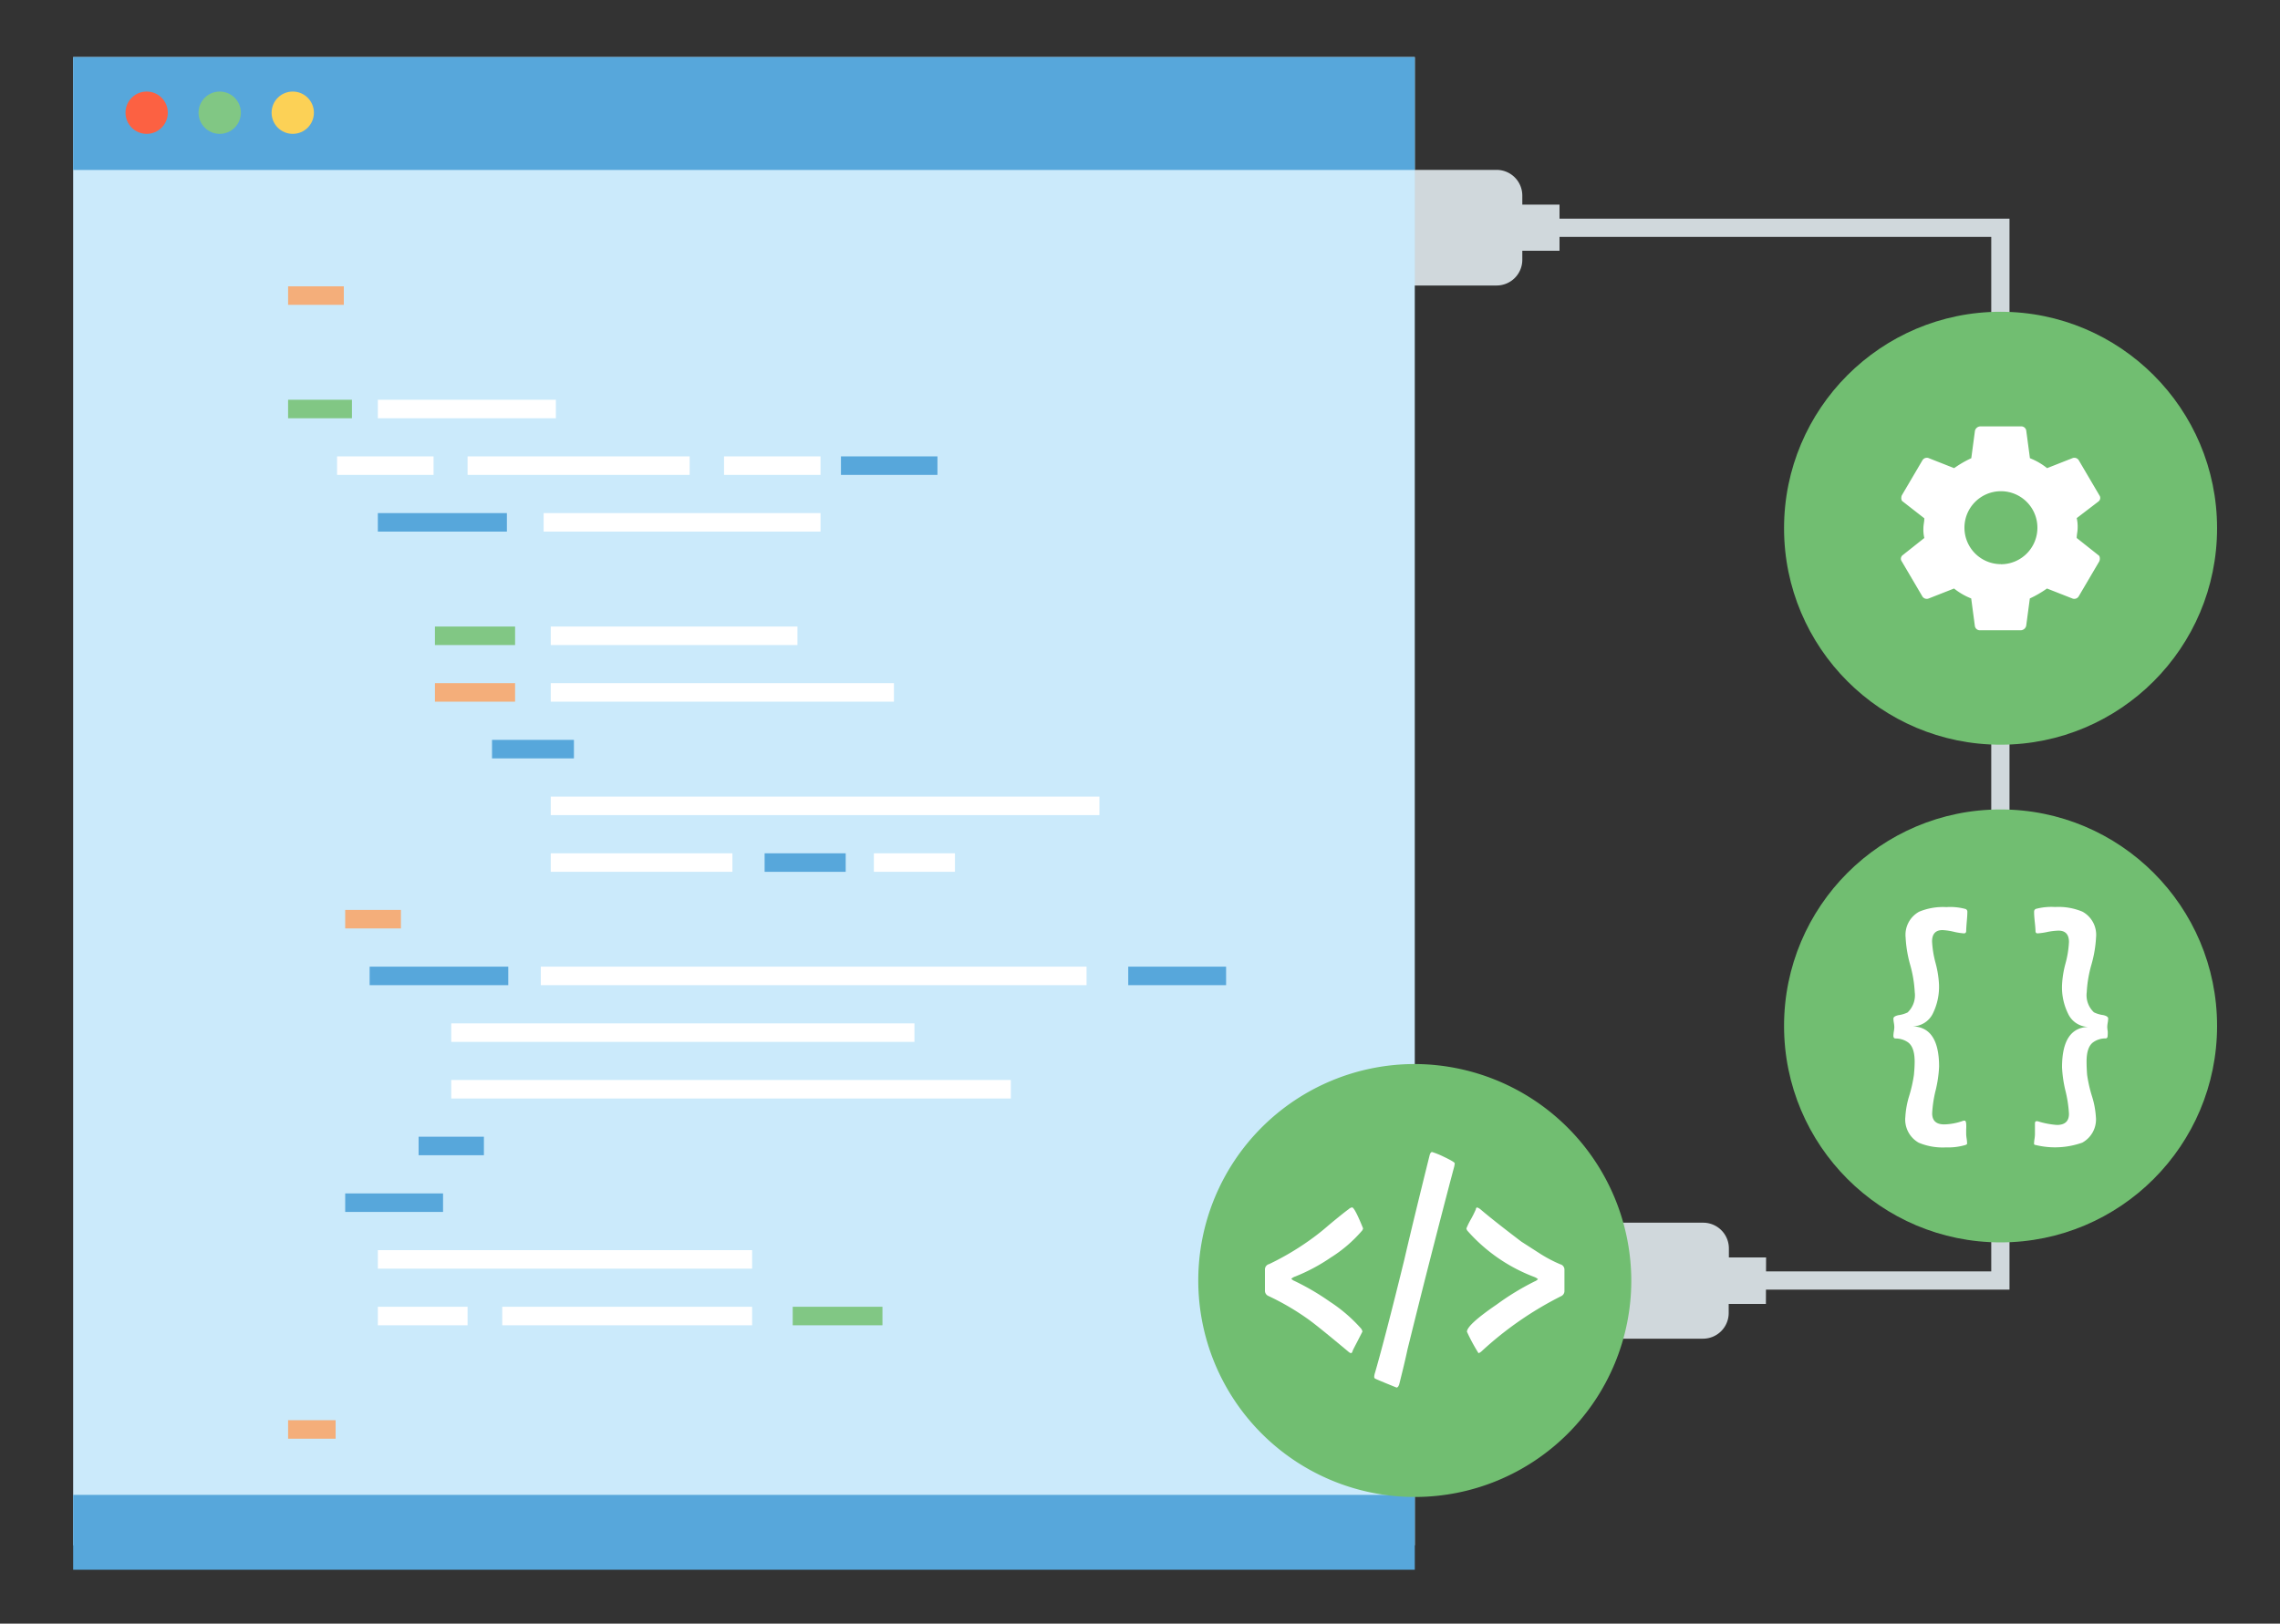 <svg id="Layer_1" data-name="Layer 1" xmlns="http://www.w3.org/2000/svg" viewBox="0 0 250 178.06"><rect x="0" y="0" width="250" height="178.06" fill="#333333" stroke="none"/><defs><style>.cls-1{fill:none;stroke:#d0d8dc;stroke-miterlimit:10;stroke-width:2px;}.cls-2{fill:#d0d8dc;}.cls-3{fill:#cbeafb;}.cls-4{fill:#57a7db;}.cls-5{fill:#fff;}.cls-6{fill:#81c784;}.cls-7{fill:#f4ae7a;}.cls-8{fill:#fc6142;}.cls-9{fill:#fcd156;}.cls-10{fill:#71be71;}</style></defs><title>custom-development</title><polyline class="cls-1" points="174.45 140.43 219.34 140.43 219.34 24.98 157.24 24.98"/><path id="_Path_" data-name="&lt;Path&gt;" class="cls-2" d="M193.65,137.9h-4.08v-1a2.82,2.82,0,0,0-2.81-2.81H161a2.82,2.82,0,0,0-2.81,2.81v1h-4.08V143h4.08v1a2.82,2.82,0,0,0,2.81,2.81h25.74a2.82,2.82,0,0,0,2.81-2.81v-1h4.08Z"/><path id="_Path_2" data-name="&lt;Path&gt;" class="cls-2" d="M171,22.44h-4.08v-1a2.82,2.82,0,0,0-2.81-2.81H138.37a2.82,2.82,0,0,0-2.81,2.81v1h-4.08v5.06h4.08v1a2.82,2.82,0,0,0,2.81,2.81h25.74a2.82,2.82,0,0,0,2.81-2.81v-1H171Z"/><rect class="cls-3" x="8.02" y="6.26" width="147.11" height="163.21"/><rect class="cls-4" x="8.02" y="163.94" width="147.11" height="8.21"/><rect class="cls-4" x="8.02" y="6.26" width="147.11" height="12.38"/><rect class="cls-5" x="41.43" y="143.31" width="9.84" height="2.03"/><rect class="cls-6" x="86.92" y="143.31" width="9.84" height="2.03"/><rect class="cls-5" x="41.43" y="137.1" width="41.04" height="2.03"/><rect class="cls-7" x="31.59" y="155.75" width="5.21" height="2.03"/><rect class="cls-7" x="31.59" y="31.4" width="6.11" height="2.03"/><rect class="cls-6" x="31.59" y="43.84" width="7" height="2.03"/><rect class="cls-5" x="41.43" y="43.84" width="19.52" height="2.03"/><rect class="cls-5" x="36.96" y="50.05" width="10.58" height="2.03"/><rect class="cls-5" x="79.39" y="50.05" width="10.58" height="2.03"/><rect class="cls-4" x="92.21" y="50.05" width="10.58" height="2.03"/><rect class="cls-5" x="51.27" y="50.05" width="24.35" height="2.03"/><rect class="cls-4" x="41.43" y="56.27" width="14.15" height="2.03"/><rect class="cls-5" x="59.61" y="56.27" width="30.36" height="2.03"/><rect class="cls-6" x="47.69" y="68.71" width="8.79" height="2.03"/><rect class="cls-7" x="47.69" y="74.92" width="8.79" height="2.03"/><rect class="cls-5" x="60.39" y="68.71" width="27.05" height="2.03"/><rect class="cls-5" x="60.39" y="74.92" width="37.63" height="2.03"/><rect class="cls-4" x="53.95" y="81.14" width="8.98" height="2.03"/><rect class="cls-5" x="60.39" y="87.36" width="60.16" height="2.03"/><rect class="cls-5" x="60.39" y="93.58" width="19.92" height="2.03"/><rect class="cls-4" x="83.84" y="93.58" width="8.89" height="2.03"/><rect class="cls-5" x="95.82" y="93.58" width="8.89" height="2.03"/><rect class="cls-7" x="37.85" y="99.79" width="6.11" height="2.03"/><rect class="cls-4" x="40.53" y="106.01" width="15.2" height="2.03"/><rect class="cls-4" x="123.71" y="106.01" width="10.73" height="2.03"/><rect class="cls-5" x="59.3" y="106.01" width="59.84" height="2.03"/><rect class="cls-5" x="49.48" y="112.23" width="50.79" height="2.03"/><rect class="cls-5" x="49.48" y="118.44" width="61.36" height="2.03"/><rect class="cls-4" x="45.9" y="124.66" width="7.16" height="2.03"/><rect class="cls-4" x="37.85" y="130.88" width="10.73" height="2.03"/><rect class="cls-5" x="55.07" y="143.31" width="27.4" height="2.03"/><circle class="cls-8" cx="16.08" cy="12.36" r="2.32"/><circle class="cls-6" cx="24.09" cy="12.36" r="2.32"/><circle class="cls-9" cx="32.1" cy="12.36" r="2.32"/><path id="_Path_3" data-name="&lt;Path&gt;" class="cls-10" d="M178.87,140.43a23.74,23.74,0,1,1-23.74-23.74A23.81,23.81,0,0,1,178.87,140.43Z"/><circle id="_Path_4" data-name="&lt;Path&gt;" class="cls-10" cx="219.36" cy="112.51" r="23.74"/><g id="_Group_" data-name="&lt;Group&gt;"><circle id="_Path_5" data-name="&lt;Path&gt;" class="cls-10" cx="219.36" cy="57.93" r="23.74"/></g><path id="_Compound_Path_" data-name="&lt;Compound Path&gt;" class="cls-5" d="M227.71,59c0-.4.1-.69.1-1.09a4.06,4.06,0,0,0-.1-1.09L230.09,55a.49.49,0,0,0,.1-.69l-2.27-3.86a.57.57,0,0,0-.69-.2l-2.77,1.09a7.16,7.16,0,0,0-1.88-1.09l-.4-3a.55.55,0,0,0-.59-.49h-4.45a.63.63,0,0,0-.59.49l-.4,3a11.65,11.65,0,0,0-1.88,1.09l-2.77-1.09a.57.57,0,0,0-.69.2l-2.27,3.86c-.1.2-.1.59.1.69L211,56.84c0,.4-.1.69-.1,1.09A4.06,4.06,0,0,0,211,59l-2.37,1.88a.49.49,0,0,0-.1.69l2.27,3.86a.57.57,0,0,0,.69.2l2.77-1.09a7.16,7.16,0,0,0,1.88,1.09l.4,3a.55.55,0,0,0,.59.49h4.45a.63.63,0,0,0,.59-.49l.4-3a11.65,11.65,0,0,0,1.88-1.09l2.77,1.09a.57.57,0,0,0,.69-.2l2.27-3.86c.1-.2.1-.59-.1-.69Zm-8.31,2.87a4,4,0,1,1,4-4A4,4,0,0,1,219.41,61.88Z"/><path class="cls-5" d="M149.46,134.71a.59.59,0,0,1-.17.32,15.07,15.07,0,0,1-3.37,2.88A20.08,20.08,0,0,1,142,140a1.11,1.11,0,0,0-.41.24,1,1,0,0,0,.37.25,27.05,27.05,0,0,1,3.84,2.25,16.88,16.88,0,0,1,3.37,2.88.8.8,0,0,1,.22.41s-.17.34-.51,1-.53,1-.58,1.17-.11.19-.18.19-.19-.08-.37-.24q-3.08-2.57-4.11-3.33a27.8,27.8,0,0,0-4.55-2.69.62.62,0,0,1-.39-.59v-2.32a.6.6,0,0,1,.46-.59,29.51,29.51,0,0,0,4.26-2.49,25.53,25.53,0,0,0,2.25-1.76q1.56-1.3,2.22-1.78a.7.7,0,0,1,.37-.19Q148.55,132.46,149.46,134.71Z"/><path class="cls-5" d="M159.51,127.58a2.79,2.79,0,0,1-.07.41q-1.07,4-3.11,12-.66,2.6-2,8-.27,1.3-.91,3.84-.12.34-.29.34-2.23-.9-2.38-1s-.07-.08-.07-.17a1.78,1.78,0,0,1,.1-.49q1.15-4,3.21-12.4.88-3.82,2.77-11.43.1-.34.27-.34a8.88,8.88,0,0,1,1.28.52Q159.51,127.43,159.51,127.58Z"/><path class="cls-5" d="M171.54,141.57a.62.62,0,0,1-.39.59,37.88,37.88,0,0,0-8.66,6,1.05,1.05,0,0,1-.37.24,19.69,19.69,0,0,1-1.27-2.35q0-.76,3.28-3a28.52,28.52,0,0,1,4.14-2.52,1,1,0,0,0,.37-.25,1.46,1.46,0,0,0-.41-.24,18.46,18.46,0,0,1-7.27-5,.58.58,0,0,1-.17-.32,8.12,8.12,0,0,1,.49-1,11.33,11.33,0,0,0,.55-1.11c0-.12.08-.19.13-.19a1.08,1.08,0,0,1,.39.22q1.44,1.23,4.47,3.53l2.1,1.35a14.76,14.76,0,0,0,2.16,1.13.6.6,0,0,1,.46.59Z"/><path class="cls-5" d="M215.69,125.45s-.06.08-.19.12a6.57,6.57,0,0,1-2.11.26,6.8,6.8,0,0,1-3-.51,2.91,2.91,0,0,1-1.47-2.84,9.64,9.64,0,0,1,.41-2.26,15.26,15.26,0,0,0,.53-2.34q.08-.83.08-1.45,0-1.66-.79-2.16a2.33,2.33,0,0,0-1.29-.38q-.25,0-.25-.3a3.3,3.3,0,0,1,.05-.48,3.23,3.23,0,0,0,.05-.48,3.07,3.07,0,0,0-.05-.46,3.12,3.12,0,0,1-.05-.46q0-.26.56-.38a3.29,3.29,0,0,0,1-.3,2.6,2.6,0,0,0,.78-2.22,13.52,13.52,0,0,0-.5-3,13.47,13.47,0,0,1-.5-3,2.89,2.89,0,0,1,1.47-2.82,6.8,6.8,0,0,1,3-.51,6.4,6.4,0,0,1,2.11.21.32.32,0,0,1,.19.32q0,.32-.06,1t-.07,1.08q0,.27-.25.27a7.27,7.27,0,0,1-1-.15A7.15,7.15,0,0,0,213,102q-1.15,0-1.15,1.25a11.09,11.09,0,0,0,.38,2.35,11.1,11.1,0,0,1,.38,2.36,6.63,6.63,0,0,1-.65,3.14,2.52,2.52,0,0,1-2.34,1.46q3,0,3,4.42a13.47,13.47,0,0,1-.38,2.6,13.43,13.43,0,0,0-.38,2.51q0,1.22,1.32,1.22a6.56,6.56,0,0,0,2.12-.41h.13q.12,0,.16.32a4.61,4.61,0,0,1,0,.63q0,.54,0,.48a3.86,3.86,0,0,0,.05.53A3.94,3.94,0,0,1,215.69,125.45Z"/><path class="cls-5" d="M231.1,113.58q0,.3-.23.3a2.29,2.29,0,0,0-1.29.38q-.79.5-.79,2.16,0,.62.06,1.45a15.18,15.18,0,0,0,.53,2.34,9.38,9.38,0,0,1,.43,2.26,2.9,2.9,0,0,1-1.49,2.84,8.93,8.93,0,0,1-5.11.26c-.12,0-.18-.08-.18-.12a3.94,3.94,0,0,1,.05-.53,3.87,3.87,0,0,0,.05-.53q0-.2,0-.58t0-.58q0-.27.17-.27h.12a9.18,9.18,0,0,0,2.12.41q1.32,0,1.32-1.22a13.49,13.49,0,0,0-.38-2.51,13.47,13.47,0,0,1-.38-2.6q0-4.42,3-4.42a2.5,2.5,0,0,1-2.34-1.46,6.52,6.52,0,0,1-.66-3.14,10.93,10.93,0,0,1,.38-2.36,10.94,10.94,0,0,0,.38-2.35q0-1.25-1.15-1.25a7.14,7.14,0,0,0-1.24.15,7.21,7.21,0,0,1-1.05.15q-.23,0-.23-.27T223.1,101q-.07-.7-.06-1a.32.32,0,0,1,.18-.32,6.54,6.54,0,0,1,2.12-.21,6.76,6.76,0,0,1,3,.51,2.89,2.89,0,0,1,1.49,2.82,13.28,13.28,0,0,1-.51,3,13.36,13.36,0,0,0-.51,3,2.57,2.57,0,0,0,.79,2.22,3.26,3.26,0,0,0,1,.3q.56.12.56.38a3.12,3.12,0,0,1-.05.46,3.07,3.07,0,0,0-.05.46,3.23,3.23,0,0,0,.05.48A3.3,3.3,0,0,1,231.1,113.58Z"/></svg>